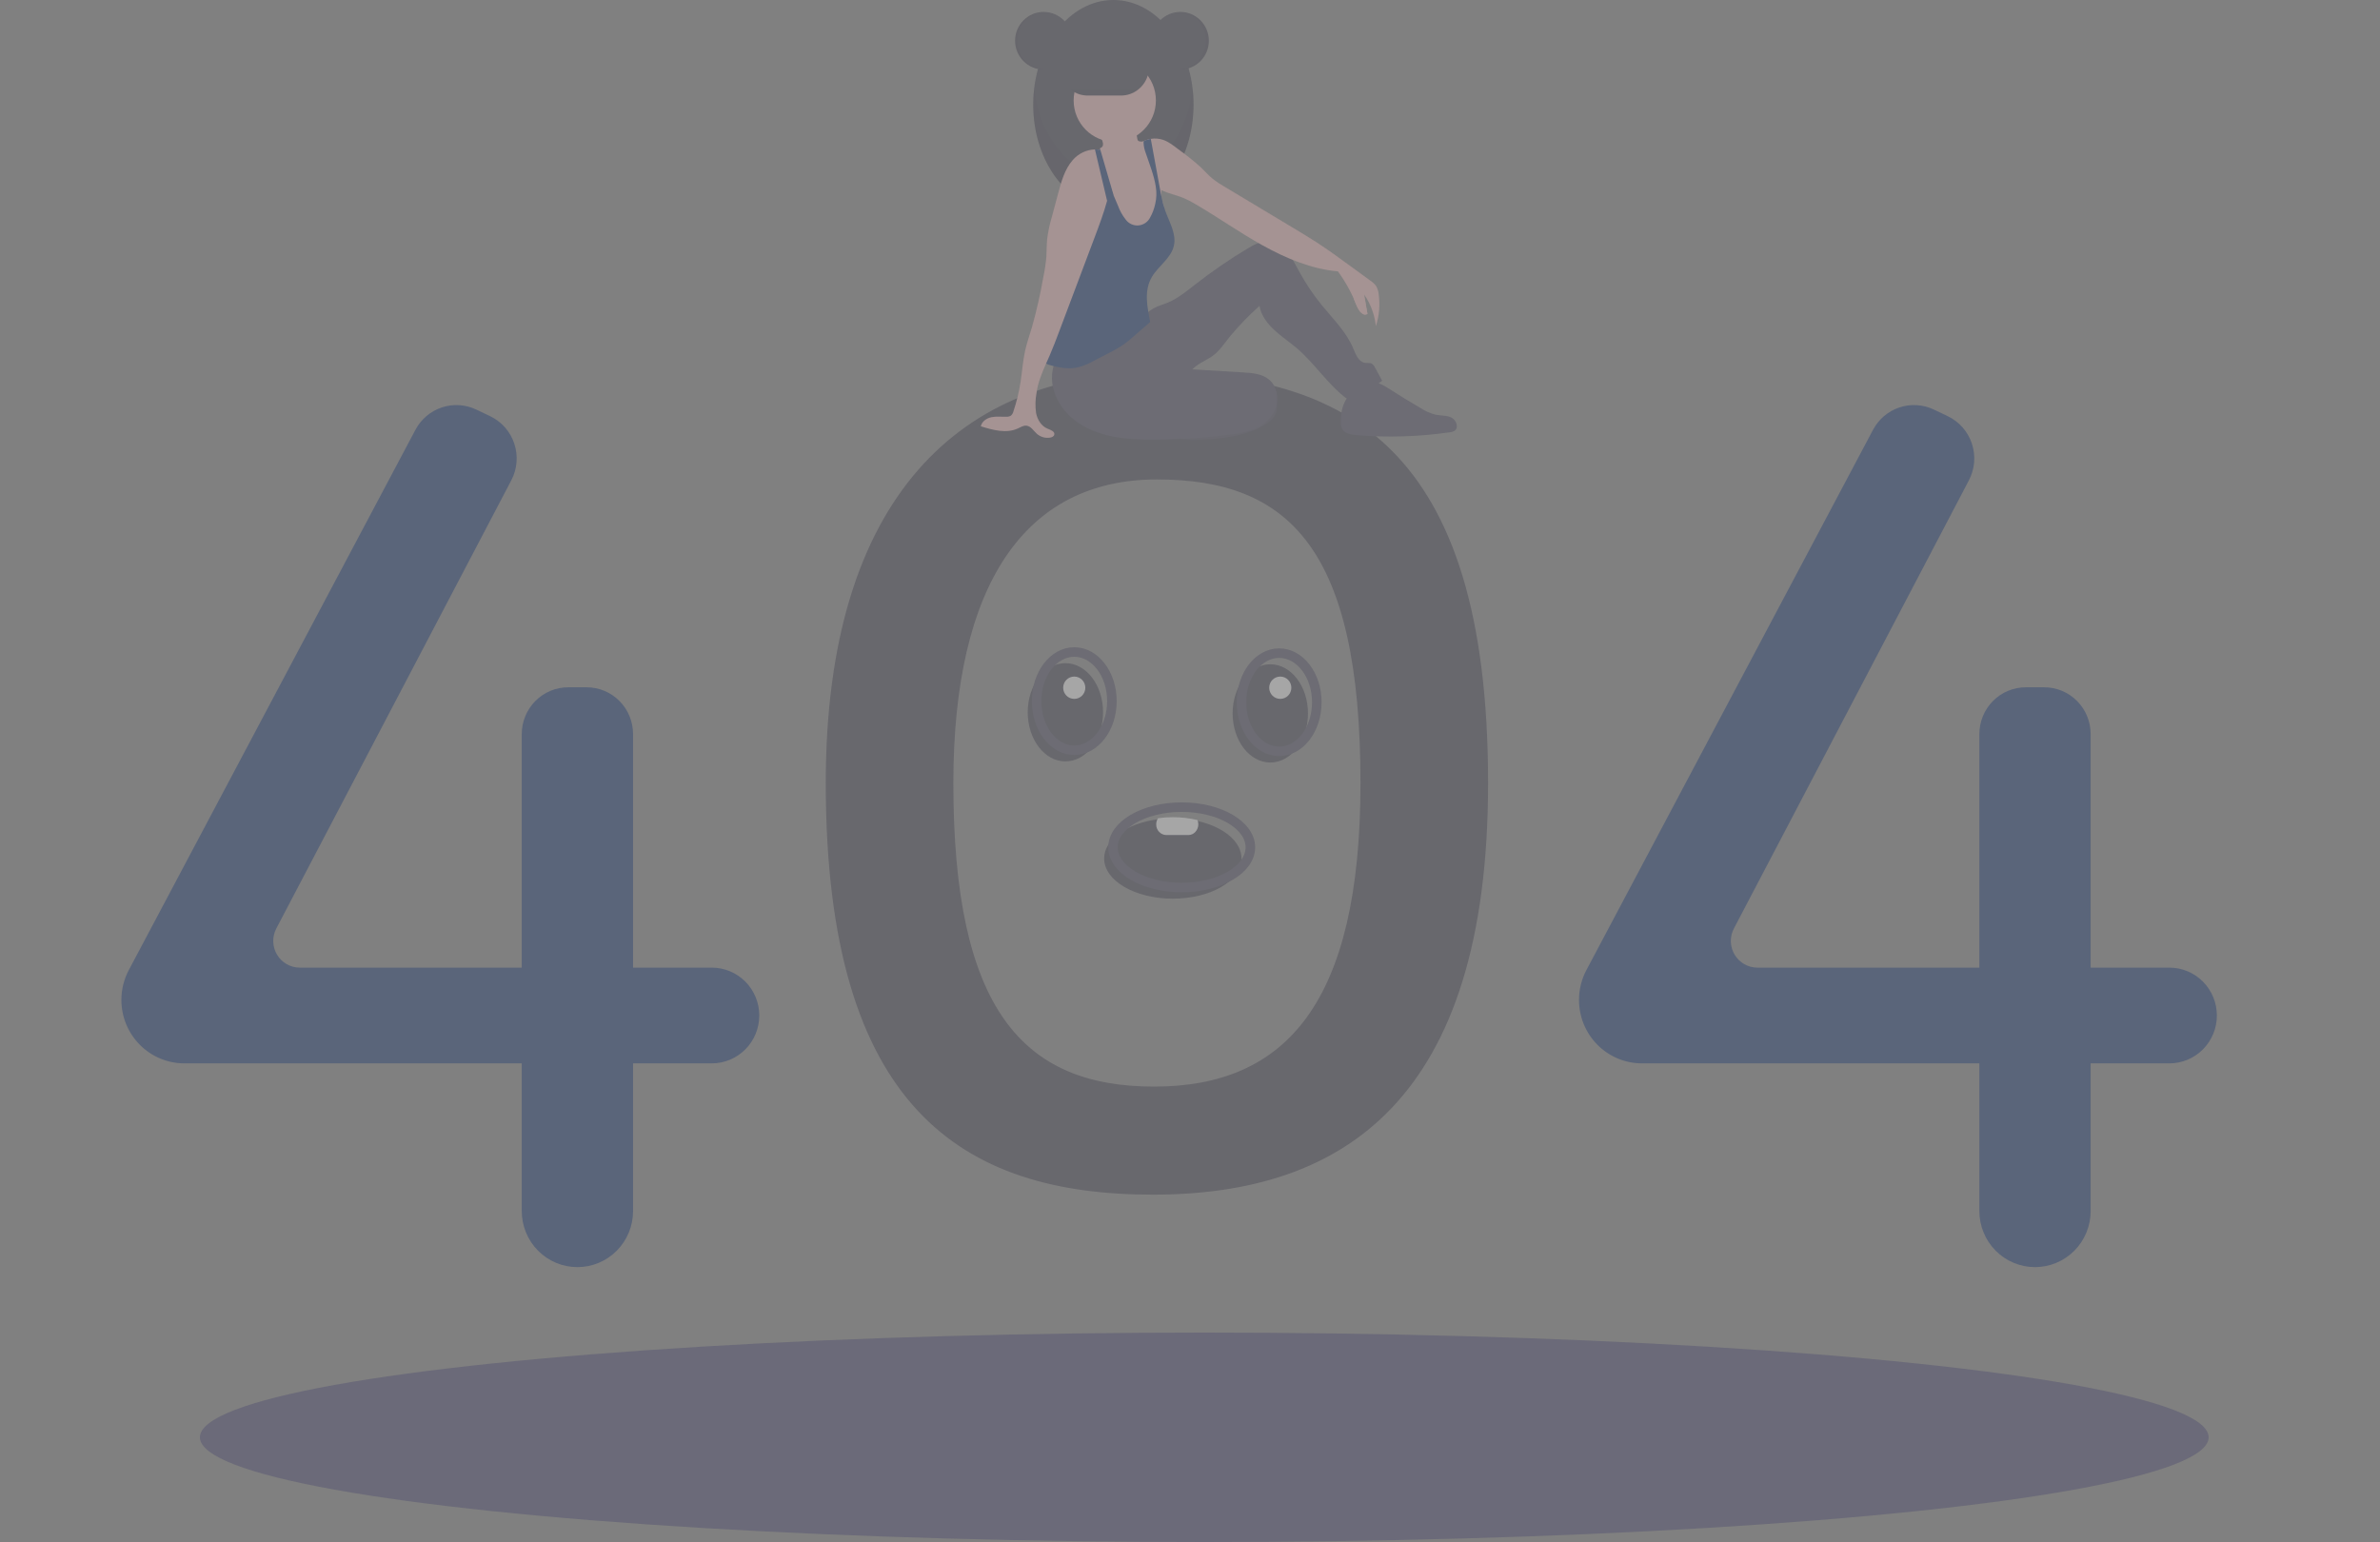 <svg width="250" height="162" viewBox="0 0 250 162" fill="none" xmlns="http://www.w3.org/2000/svg">
<rect x="0" y="0" width="250" height="162" fill="#808080" stroke="none"/>
<g opacity="0.3">
<ellipse cx="126.5" cy="151" rx="105.5" ry="11" fill="#3A3768"/>
<path d="M121.098 39.163C101.099 39.163 86.741 52.093 86.741 82.263C86.741 116.456 101.099 125.507 121.098 125.507C141.096 125.507 156.31 115.594 156.31 82.263C156.31 46.634 141.096 39.163 121.098 39.163ZM121.229 114.157C107.378 114.157 100.141 105.968 100.141 82.285C100.141 61.389 107.674 50.369 121.525 50.369C135.377 50.369 142.909 57.608 142.909 82.285C142.909 105.371 135.08 114.157 121.229 114.157Z" fill="#2F2E41"/>
<path d="M74.766 101.658H66.497V77.121C66.497 75.817 65.984 74.567 65.069 73.646C64.155 72.724 62.914 72.207 61.621 72.207H59.684C59.043 72.207 58.409 72.334 57.818 72.581C57.226 72.828 56.689 73.189 56.236 73.646C55.783 74.102 55.424 74.644 55.179 75.24C54.934 75.836 54.807 76.475 54.807 77.121V101.658H31.485C31.005 101.658 30.534 101.533 30.116 101.295C29.698 101.057 29.348 100.715 29.101 100.301C28.853 99.887 28.716 99.415 28.702 98.932C28.689 98.448 28.8 97.97 29.024 97.542L53.708 50.46C54.016 49.873 54.202 49.229 54.256 48.568C54.31 47.906 54.231 47.24 54.023 46.61C53.814 45.98 53.481 45.4 53.044 44.903C52.607 44.407 52.074 44.004 51.479 43.721L50.022 43.027C48.89 42.489 47.596 42.409 46.408 42.805C45.221 43.201 44.229 44.042 43.639 45.154L13.533 101.91C13.021 102.876 12.752 103.955 12.752 105.051C12.752 105.926 12.924 106.793 13.256 107.601C13.588 108.41 14.075 109.144 14.689 109.763C15.303 110.382 16.032 110.873 16.834 111.207C17.636 111.542 18.496 111.715 19.364 111.715H54.807V127.231C54.807 128.004 54.959 128.77 55.252 129.485C55.546 130.199 55.977 130.849 56.52 131.396C57.062 131.943 57.707 132.377 58.416 132.673C59.125 132.969 59.885 133.121 60.653 133.121H60.653C61.42 133.121 62.18 132.969 62.889 132.673C63.598 132.377 64.243 131.943 64.785 131.396C65.328 130.849 65.759 130.199 66.052 129.485C66.346 128.77 66.497 128.004 66.497 127.231V111.715H74.766C76.089 111.715 77.358 111.185 78.294 110.242C79.23 109.299 79.755 108.02 79.755 106.686C79.755 105.353 79.23 104.074 78.294 103.131C77.358 102.188 76.089 101.658 74.766 101.658Z" fill="#00256C"/>
<path d="M227.875 101.658H219.606V77.121C219.606 75.817 219.093 74.567 218.178 73.646C217.264 72.724 216.023 72.207 214.73 72.207H212.793C212.152 72.207 211.518 72.334 210.927 72.581C210.335 72.828 209.798 73.189 209.345 73.646C208.892 74.102 208.533 74.644 208.288 75.24C208.043 75.836 207.917 76.475 207.917 77.121V101.658H184.594C184.114 101.658 183.643 101.533 183.225 101.295C182.807 101.057 182.457 100.715 182.21 100.301C181.962 99.887 181.825 99.415 181.811 98.932C181.798 98.448 181.909 97.97 182.133 97.542L206.817 50.46C207.125 49.873 207.311 49.229 207.365 48.568C207.419 47.906 207.34 47.24 207.132 46.61C206.923 45.98 206.59 45.4 206.153 44.903C205.716 44.407 205.183 44.004 204.588 43.721L203.131 43.027C201.999 42.489 200.706 42.409 199.518 42.805C198.33 43.201 197.338 44.042 196.748 45.154L166.642 101.91C166.13 102.876 165.862 103.955 165.862 105.051C165.862 106.819 166.558 108.513 167.798 109.763C169.038 111.013 170.72 111.715 172.474 111.715H207.917V127.231C207.917 128.793 208.532 130.291 209.629 131.396C210.725 132.5 212.211 133.121 213.761 133.121C215.312 133.121 216.798 132.5 217.894 131.396C218.991 130.291 219.606 128.793 219.606 127.231V111.715H227.875C229.198 111.715 230.467 111.185 231.403 110.242C232.339 109.299 232.864 108.02 232.864 106.686C232.864 105.353 232.339 104.074 231.403 103.131C230.467 102.188 229.198 101.658 227.875 101.658Z" fill="#00256C"/>
<path d="M109.63 7.305C111.288 7.305 112.632 5.95 112.632 4.28C112.632 2.609 111.288 1.254 109.63 1.254C107.972 1.254 106.628 2.609 106.628 4.28C106.628 5.95 107.972 7.305 109.63 7.305Z" fill="#2F2E41"/>
<path d="M116.952 21.989C121.602 21.989 125.372 17.066 125.372 10.994C125.372 4.922 121.602 0 116.952 0C112.301 0 108.531 4.922 108.531 10.994C108.531 17.066 112.301 21.989 116.952 21.989Z" fill="#2F2E41"/>
<path opacity="0.1" d="M116.952 18.668C112.733 18.668 109.24 14.618 108.627 9.334C108.563 9.885 108.531 10.44 108.531 10.994C108.531 17.066 112.301 21.989 116.952 21.989C121.602 21.989 125.372 17.066 125.372 10.994C125.372 10.44 125.34 9.885 125.276 9.334C124.663 14.618 121.17 18.668 116.952 18.668Z" fill="black"/>
<path d="M134.086 43.192C133.905 43.94 133.125 44.54 132.262 44.959C130.446 45.84 128.207 46.103 126.035 46.191C125.481 46.225 124.925 46.215 124.372 46.16C123.302 46.056 122.298 45.591 121.522 44.84C121.466 44.803 121.421 44.754 121.39 44.695C121.359 44.636 121.343 44.57 121.344 44.504C121.345 44.437 121.363 44.372 121.396 44.314C121.429 44.256 121.476 44.208 121.532 44.173C122.688 42.893 124.618 42.108 126.562 41.543C128.036 41.114 130.606 40.004 132.214 40.154C133.771 40.299 134.314 42.246 134.086 43.192Z" fill="#3F3D56"/>
<path opacity="0.1" d="M134.086 43.192C133.905 43.94 133.125 44.54 132.262 44.959C130.446 45.84 128.207 46.103 126.035 46.191C125.481 46.225 124.925 46.215 124.372 46.16C123.302 46.056 122.298 45.591 121.522 44.84C121.466 44.803 121.421 44.754 121.39 44.695C121.359 44.636 121.343 44.57 121.344 44.504C121.345 44.437 121.363 44.372 121.396 44.314C121.429 44.256 121.476 44.208 121.532 44.173C122.688 42.893 124.618 42.108 126.562 41.543C128.036 41.114 130.606 40.004 132.214 40.154C133.771 40.299 134.314 42.246 134.086 43.192Z" fill="black"/>
<path d="M111.003 37.595C110.449 38.689 110.349 39.961 110.724 41.13C111.106 42.29 111.821 43.31 112.779 44.06C115.128 45.958 118.36 46.219 121.371 46.192C124.009 46.169 126.643 45.987 129.26 45.648C130.137 45.569 130.999 45.368 131.82 45.048C132.803 44.62 133.666 43.834 134.016 42.815C134.366 41.795 134.117 40.547 133.287 39.866C132.557 39.268 131.55 39.186 130.611 39.129L125.239 38.804C125.77 38.263 126.476 37.956 127.123 37.563C127.98 37.041 128.55 36.164 129.173 35.374C130.134 34.217 131.179 33.134 132.3 32.134C132.475 33.145 133.11 33.975 133.857 34.672C134.603 35.369 135.464 35.931 136.24 36.595C138.12 38.203 139.474 40.386 141.451 41.871C142.811 41.511 144.082 40.871 145.185 39.992L144.417 38.59C144.353 38.445 144.253 38.32 144.127 38.226C143.909 38.091 143.629 38.16 143.377 38.122C142.702 38.02 142.407 37.235 142.142 36.601C141.415 34.86 140.023 33.51 138.834 32.051C137.956 30.973 137.177 29.818 136.508 28.598C136.108 27.871 135.743 27.114 135.201 26.487C134.658 25.86 133.899 25.368 133.074 25.366C132.345 25.364 131.673 25.737 131.046 26.112C129.138 27.255 127.301 28.516 125.548 29.888C124.63 30.605 123.718 31.364 122.642 31.804C122.189 31.99 121.711 32.116 121.276 32.342C120.514 32.737 119.936 33.405 119.314 33.998C117.095 36.114 114.056 37.485 111.003 37.595Z" fill="#3F3D56"/>
<path d="M122.237 22.535C122.212 23.181 122.075 23.819 121.833 24.418C121.71 24.718 121.528 24.988 121.297 25.213C121.066 25.438 120.792 25.612 120.491 25.725C120.064 25.84 119.616 25.855 119.183 25.768C118.804 25.728 118.44 25.603 118.116 25.402C117.613 25.053 117.362 24.43 117.27 23.821C117.179 23.212 117.22 22.59 117.161 21.977C117.104 21.482 117.01 20.991 116.881 20.51C116.842 20.35 116.801 20.19 116.762 20.031C116.723 19.872 116.685 19.712 116.65 19.553C116.618 19.403 116.588 19.253 116.562 19.101C116.541 18.974 116.522 18.845 116.508 18.716C116.495 18.333 116.432 17.954 116.32 17.588C116.215 17.351 116.083 17.126 115.927 16.919C115.861 16.823 115.796 16.727 115.737 16.627C115.565 16.368 115.486 16.059 115.511 15.748C115.518 15.7 115.529 15.653 115.545 15.607C115.551 15.59 115.557 15.572 115.565 15.555C115.631 15.537 115.691 15.503 115.741 15.456C115.791 15.409 115.829 15.351 115.851 15.286C115.876 15.146 115.864 15.002 115.817 14.869C115.762 14.682 115.687 14.502 115.593 14.332C115.532 14.22 115.323 14.018 115.322 13.89C115.319 13.631 115.82 13.423 116.022 13.322C116.642 13.009 117.332 12.868 118.023 12.913C118.466 12.943 118.946 13.08 119.191 13.454C119.41 13.792 119.381 14.228 119.475 14.62C119.485 14.677 119.509 14.731 119.544 14.776C119.592 14.82 119.652 14.848 119.716 14.856C119.825 14.877 119.936 14.882 120.046 14.869H120.047C120.076 14.867 120.104 14.862 120.133 14.856C120.304 14.825 120.466 14.754 120.606 14.65C120.697 14.626 120.788 14.606 120.881 14.591C120.884 14.59 120.888 14.59 120.892 14.588C121.258 15.755 121.306 17.006 121.606 18.194C121.755 18.785 121.968 19.368 121.998 19.976C122 20.003 122.001 20.03 122.002 20.058C122.006 20.253 121.991 20.45 121.999 20.645C122.001 20.733 122.011 20.82 122.028 20.906C122.061 21.045 122.102 21.181 122.15 21.315L122.152 21.322C122.166 21.364 122.179 21.408 122.19 21.451C122.198 21.483 122.206 21.514 122.212 21.546L122.212 21.548C122.267 21.874 122.275 22.206 122.237 22.535Z" fill="#FBBEBE"/>
<path d="M117.098 14.905C119.484 14.905 121.418 12.956 121.418 10.552C121.418 8.147 119.484 6.198 117.098 6.198C114.712 6.198 112.778 8.147 112.778 10.552C112.778 12.956 114.712 14.905 117.098 14.905Z" fill="#FBBEBE"/>
<path d="M144.524 34.271C144.399 33.084 143.98 31.946 143.306 30.964C143.418 31.636 143.53 32.307 143.643 32.978C143.503 33.019 143.354 33.017 143.215 32.974C143.076 32.931 142.952 32.848 142.859 32.735C142.677 32.506 142.538 32.246 142.449 31.967C141.958 30.739 141.316 29.578 140.538 28.511C137.788 28.28 135.07 27.132 132.651 25.792C130.232 24.454 127.968 22.849 125.581 21.454C125.167 21.202 124.736 20.98 124.291 20.79C123.544 20.488 122.706 20.331 121.998 19.976C121.95 19.953 121.903 19.928 121.856 19.902C121.696 19.814 121.544 19.712 121.403 19.596C121.327 19.533 121.255 19.466 121.187 19.395C120.833 18.981 120.553 18.509 120.358 17.999C119.978 17.152 119.843 16.13 119.464 15.283C119.638 15.119 119.834 14.979 120.046 14.869H120.047C120.077 14.853 120.108 14.837 120.139 14.822C120.29 14.751 120.446 14.694 120.606 14.65C120.697 14.626 120.788 14.606 120.88 14.591C120.884 14.59 120.888 14.59 120.891 14.588C121.319 14.518 121.758 14.553 122.169 14.69C122.771 14.895 123.278 15.305 123.784 15.692C124.606 16.276 125.395 16.906 126.146 17.58C126.563 17.983 126.944 18.425 127.393 18.791C127.766 19.081 128.159 19.344 128.569 19.577C130.998 21.035 133.427 22.493 135.856 23.951C136.678 24.444 137.501 24.938 138.305 25.46C139.526 26.254 140.704 27.115 141.88 27.974C142.574 28.48 143.267 28.987 143.96 29.494C144.187 29.64 144.387 29.826 144.549 30.043C144.693 30.289 144.782 30.563 144.811 30.848C144.984 31.995 144.886 33.169 144.524 34.271Z" fill="#FBBEBE"/>
<path d="M123.308 25.809C123.016 27.126 121.695 27.922 121.005 29.079C120.147 30.515 120.497 32.184 120.819 33.828C120.23 34.34 119.641 34.851 119.052 35.362C118.727 35.644 118.402 35.926 118.052 36.175C117.542 36.52 117.008 36.828 116.456 37.099C115.935 37.369 115.413 37.639 114.892 37.91C114.407 38.184 113.894 38.404 113.361 38.563C112.334 38.829 111.243 38.643 110.226 38.335C110.107 38.304 109.991 38.256 109.884 38.194C109.82 38.156 109.765 38.106 109.721 38.046C109.621 37.865 109.585 37.655 109.618 37.451C109.721 35.727 110.139 34.039 110.556 32.365C110.779 31.36 111.078 30.374 111.451 29.415C111.818 28.594 112.239 27.799 112.711 27.035C113.233 26.074 113.852 25.169 114.557 24.335C114.9 24.014 115.189 23.639 115.412 23.224C115.672 22.626 115.571 21.941 115.624 21.29C115.664 20.801 115.793 20.323 116.004 19.881V19.881C116.117 19.642 116.253 19.416 116.41 19.205C116.481 19.371 116.552 19.538 116.623 19.704C116.67 19.813 116.716 19.922 116.762 20.031C116.822 20.171 116.882 20.311 116.941 20.45C117.111 20.85 117.282 21.25 117.452 21.649C117.636 22.152 117.897 22.623 118.228 23.043C118.379 23.258 118.583 23.43 118.819 23.542C119.056 23.655 119.317 23.703 119.578 23.683C119.839 23.663 120.09 23.575 120.307 23.427C120.524 23.28 120.699 23.079 120.816 22.843C121.062 22.403 121.24 21.927 121.345 21.433C121.489 20.831 121.509 20.206 121.403 19.596C121.227 18.421 120.731 17.221 120.371 16.13C120.224 15.766 120.139 15.38 120.12 14.988C120.121 14.944 120.125 14.9 120.133 14.856C120.135 14.845 120.137 14.834 120.14 14.822C120.29 14.751 120.446 14.694 120.606 14.65C120.697 14.626 120.788 14.606 120.881 14.591C121.198 16.32 121.515 18.05 121.833 19.779C121.84 19.82 121.848 19.861 121.856 19.902C121.901 20.15 121.947 20.398 121.999 20.645C122.045 20.869 122.094 21.093 122.15 21.315L122.152 21.322C122.171 21.397 122.191 21.471 122.212 21.546L122.212 21.548C122.269 21.752 122.332 21.954 122.403 22.153C122.833 23.354 123.584 24.562 123.308 25.809Z" fill="#00256C"/>
<path d="M140.84 44.318C140.826 44.572 140.875 44.825 140.981 45.055C141.252 45.553 141.901 45.666 142.462 45.713C145.741 45.984 149.04 45.883 152.297 45.411C152.473 45.399 152.645 45.345 152.797 45.254C153.26 44.927 152.975 44.13 152.469 43.875C151.964 43.619 151.364 43.681 150.809 43.57C150.258 43.431 149.733 43.201 149.255 42.891C148.13 42.24 147.021 41.561 145.929 40.854C145.279 40.433 144.512 39.984 143.779 40.233C141.796 40.91 140.826 42.161 140.84 44.318Z" fill="#3F3D56"/>
<path d="M116.667 19.461V19.461C116.662 19.492 116.657 19.523 116.65 19.553C116.642 19.603 116.632 19.654 116.623 19.704C116.532 20.173 116.421 20.639 116.293 21.102C115.941 22.383 115.47 23.642 115.003 24.883C113.75 28.211 112.496 31.539 111.242 34.867C110.926 35.706 110.61 36.545 110.251 37.366C110.131 37.64 110.007 37.916 109.884 38.194C109.443 39.193 109.02 40.224 108.879 41.286C108.748 41.986 108.733 42.702 108.835 43.406C108.975 44.103 109.395 44.783 110.051 45.041C110.372 45.167 110.831 45.336 110.743 45.671C110.696 45.856 110.488 45.946 110.301 45.977C110.055 46.016 109.802 46.001 109.563 45.931C109.323 45.862 109.101 45.74 108.913 45.574C108.562 45.26 108.293 44.773 107.826 44.72C107.503 44.685 107.206 44.88 106.91 45.016C105.704 45.572 104.298 45.183 103.031 44.788C103.13 44.271 103.646 43.93 104.157 43.827C104.669 43.723 105.199 43.796 105.721 43.782C105.888 43.791 106.054 43.748 106.196 43.659C106.323 43.541 106.412 43.388 106.452 43.218C106.788 42.214 107.038 41.182 107.2 40.135C107.368 39.041 107.438 37.93 107.678 36.849C107.865 36.005 108.154 35.188 108.401 34.361C108.88 32.656 109.273 30.928 109.578 29.184C109.733 28.459 109.844 27.725 109.91 26.987C109.952 26.375 109.932 25.759 109.991 25.149C110.089 24.355 110.253 23.571 110.482 22.805C110.706 21.969 110.93 21.133 111.153 20.298C111.485 19.062 111.841 17.778 112.681 16.818C112.973 16.479 113.331 16.205 113.733 16.012C114.134 15.819 114.57 15.711 115.015 15.695C115.182 15.694 115.348 15.712 115.511 15.748C115.538 15.755 115.565 15.762 115.592 15.769C115.769 15.816 115.94 15.887 116.098 15.98C116.357 15.814 116.489 15.872 116.661 16.128C116.812 16.399 116.883 16.708 116.866 17.018C116.88 17.837 116.814 18.655 116.667 19.461Z" fill="#FBBEBE"/>
<path d="M116.952 20.439L116.941 20.45L116.881 20.51L116.293 21.102L116.004 19.881L115.015 15.695C115.182 15.694 115.348 15.712 115.511 15.748C115.518 15.7 115.529 15.653 115.545 15.607L115.592 15.769L115.927 16.919L116.562 19.101L116.667 19.461V19.461L116.952 20.439Z" fill="#00256C"/>
<path d="M120.687 7.082C120.687 7.47 120.61 7.854 120.463 8.212C120.315 8.57 120.099 8.895 119.826 9.168C119.727 9.268 119.622 9.36 119.51 9.444C119.004 9.828 118.389 10.036 117.756 10.036H114.243C113.467 10.035 112.723 9.723 112.175 9.17C111.626 8.616 111.318 7.866 111.318 7.084C111.318 6.302 111.626 5.551 112.175 4.998C112.723 4.444 113.467 4.133 114.243 4.132H117.756C118.532 4.134 119.276 4.445 119.825 4.998C120.375 5.551 120.684 6.3 120.687 7.082Z" fill="#2F2E41"/>
<path d="M123.981 7.305C125.639 7.305 126.983 5.95 126.983 4.28C126.983 2.609 125.639 1.254 123.981 1.254C122.323 1.254 120.979 2.609 120.979 4.28C120.979 5.95 122.323 7.305 123.981 7.305Z" fill="#2F2E41"/>
<path opacity="0.1" d="M123.907 1.254C123.871 1.254 123.834 1.256 123.798 1.257C124.574 1.286 125.309 1.617 125.849 2.18C126.388 2.744 126.69 3.497 126.69 4.28C126.69 5.063 126.388 5.815 125.849 6.379C125.309 6.943 124.574 7.274 123.798 7.302C123.834 7.303 123.871 7.305 123.907 7.305C124.704 7.305 125.467 6.986 126.03 6.419C126.593 5.852 126.909 5.082 126.909 4.28C126.909 3.477 126.593 2.708 126.03 2.14C125.467 1.573 124.704 1.254 123.907 1.254Z" fill="black"/>
<path opacity="0.1" d="M109.63 1.254C109.667 1.254 109.703 1.256 109.74 1.257C108.963 1.286 108.228 1.617 107.688 2.18C107.149 2.744 106.847 3.497 106.847 4.28C106.847 5.063 107.149 5.815 107.688 6.379C108.228 6.943 108.963 7.274 109.74 7.302C109.703 7.303 109.667 7.305 109.63 7.305C108.834 7.304 108.071 6.985 107.509 6.418C106.946 5.851 106.63 5.082 106.63 4.28C106.63 3.478 106.946 2.709 107.509 2.141C108.071 1.574 108.834 1.255 109.63 1.254Z" fill="black"/>
<path opacity="0.1" d="M119.51 9.444C119.004 9.828 118.389 10.036 117.756 10.036H114.243C113.611 10.036 112.995 9.828 112.49 9.444H119.51Z" fill="black"/>
<path d="M142.193 31.365C142.193 31.365 142.95 33.563 143.643 32.978L143.091 30.105L142.193 31.365Z" fill="#FBBEBE"/>
<path d="M111.911 79.99C114.096 79.99 115.867 77.681 115.867 74.831C115.867 71.982 114.096 69.672 111.911 69.672C109.726 69.672 107.955 71.982 107.955 74.831C107.955 77.681 109.726 79.99 111.911 79.99Z" fill="#2F2E41"/>
<path d="M133.435 80.108C135.62 80.108 137.391 77.798 137.391 74.949C137.391 72.1 135.62 69.79 133.435 69.79C131.25 69.79 129.479 72.1 129.479 74.949C129.479 77.798 131.25 80.108 133.435 80.108Z" fill="#2F2E41"/>
<path d="M130.41 90.191C130.41 92.522 127.18 94.412 123.197 94.412C119.213 94.412 115.983 92.522 115.983 90.191C115.983 88.172 118.406 86.484 121.642 86.071C122.158 86.002 122.677 85.969 123.197 85.97C124.068 85.967 124.936 86.061 125.786 86.251C128.49 86.859 130.41 88.395 130.41 90.191Z" fill="#2F2E41"/>
<path d="M112.842 78.818C115.027 78.818 116.798 76.508 116.798 73.659C116.798 70.81 115.027 68.5 112.842 68.5C110.657 68.5 108.886 70.81 108.886 73.659C108.886 76.508 110.657 78.818 112.842 78.818Z" stroke="#3F3D56" stroke-miterlimit="10"/>
<path d="M134.366 78.935C136.55 78.935 138.322 76.625 138.322 73.776C138.322 70.927 136.55 68.617 134.366 68.617C132.181 68.617 130.41 70.927 130.41 73.776C130.41 76.625 132.181 78.935 134.366 78.935Z" stroke="#3F3D56" stroke-miterlimit="10"/>
<path d="M124.127 93.239C128.111 93.239 131.341 91.35 131.341 89.018C131.341 86.687 128.111 84.797 124.127 84.797C120.144 84.797 116.914 86.687 116.914 89.018C116.914 91.35 120.144 93.239 124.127 93.239Z" stroke="#3F3D56" stroke-miterlimit="10"/>
<path d="M125.873 86.603C125.874 86.898 125.765 87.183 125.565 87.398C125.471 87.502 125.357 87.585 125.23 87.642C125.102 87.698 124.965 87.728 124.825 87.729H122.499C122.212 87.719 121.941 87.595 121.745 87.384C121.548 87.173 121.443 86.892 121.451 86.603C121.45 86.374 121.517 86.151 121.642 85.96C122.157 85.887 122.677 85.851 123.197 85.853C124.069 85.85 124.938 85.951 125.786 86.153C125.844 86.296 125.873 86.449 125.873 86.603Z" fill="white"/>
<path d="M112.842 73.424C113.485 73.424 114.005 72.9 114.005 72.252C114.005 71.604 113.485 71.079 112.842 71.079C112.199 71.079 111.679 71.604 111.679 72.252C111.679 72.9 112.199 73.424 112.842 73.424Z" fill="white"/>
<path d="M134.482 73.424C135.125 73.424 135.646 72.9 135.646 72.252C135.646 71.604 135.125 71.079 134.482 71.079C133.84 71.079 133.319 71.604 133.319 72.252C133.319 72.9 133.84 73.424 134.482 73.424Z" fill="white"/>
</g>
</svg>
